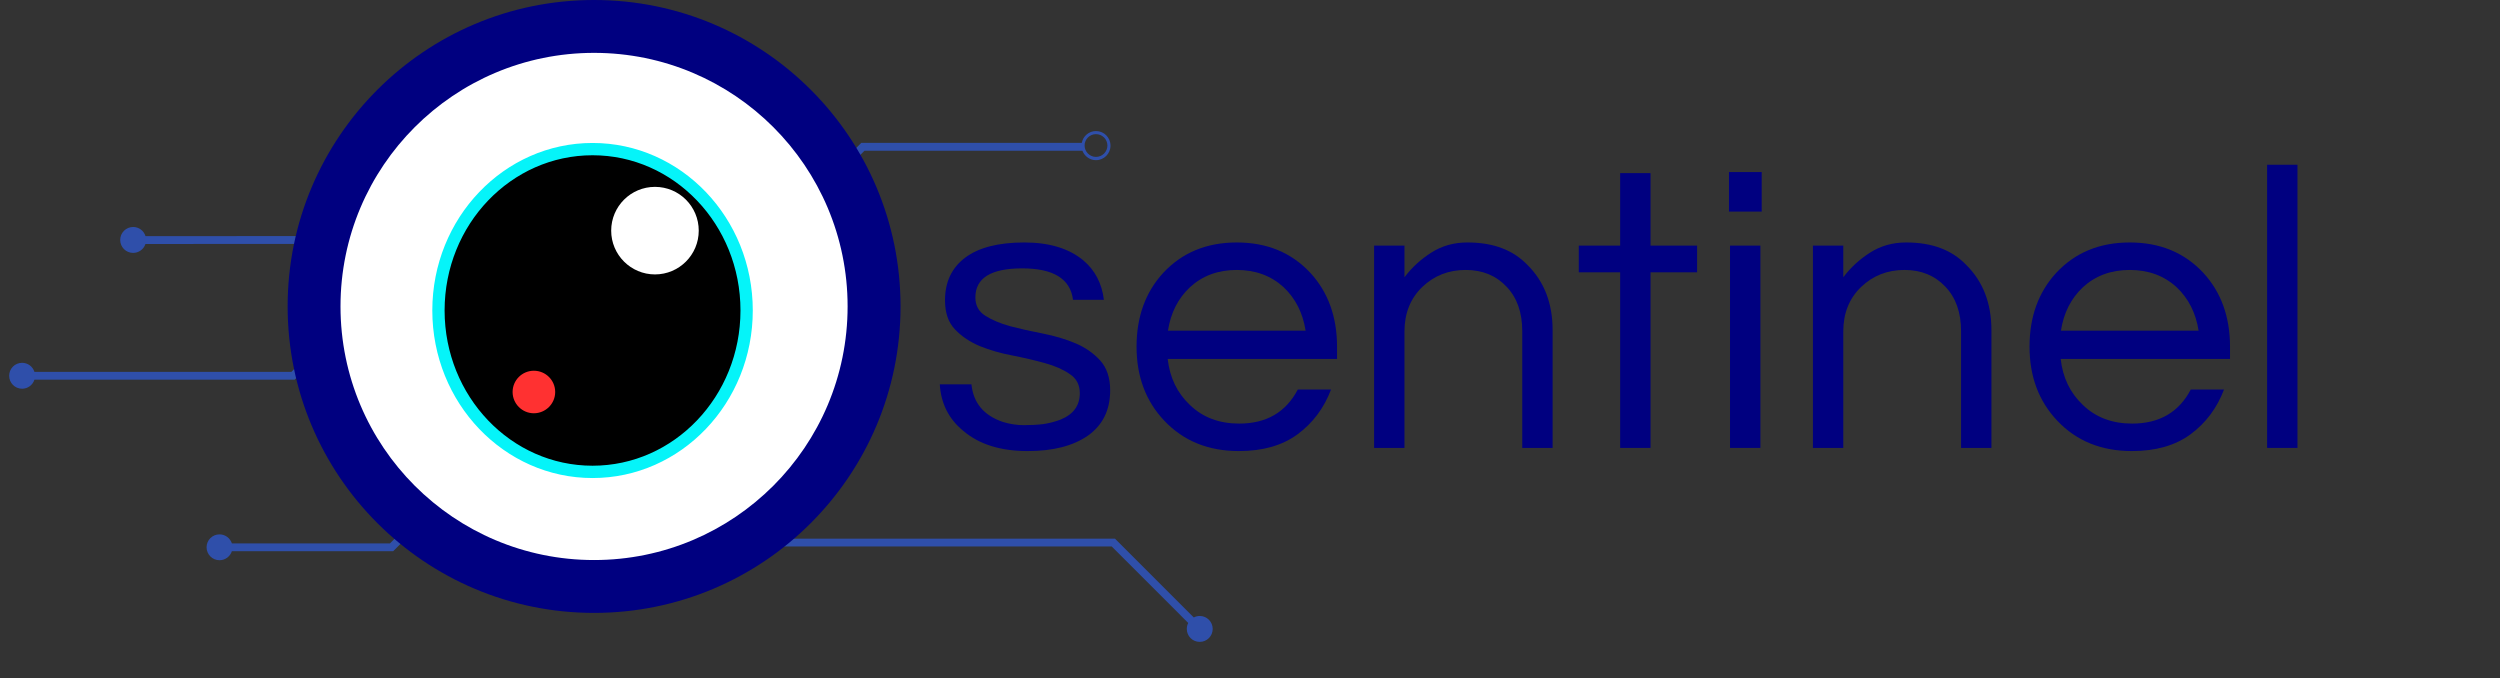 <svg xmlns="http://www.w3.org/2000/svg" xmlns:xlink="http://www.w3.org/1999/xlink" width="199" zoomAndPan="magnify" viewBox="0 0 149.25 40.5" height="54" preserveAspectRatio="xMidYMid meet" version="1.2"><rect x="0" y="0" width="149.25" height="40.5" fill="#333333" stroke="none"/><defs><clipPath id="986b900b79"><path d="M 7 5.922 L 46 5.922 L 46 16 L 7 16 Z M 7 5.922 "/></clipPath><clipPath id="be8177321b"><path d="M 0.539 18 L 36 18 L 36 24 L 0.539 24 Z M 0.539 18 "/></clipPath><clipPath id="7120e373f5"><path d="M 22 22 L 72.402 22 L 72.402 38.52 L 22 38.52 Z M 22 22 "/></clipPath><clipPath id="e454e8dd1f"><path d="M 17.172 0 L 53.762 0 L 53.762 36.59 L 17.172 36.59 Z M 17.172 0 "/></clipPath><clipPath id="3ded809002"><path d="M 35.465 0 C 25.359 0 17.172 8.191 17.172 18.293 C 17.172 28.398 25.359 36.59 35.465 36.59 C 45.57 36.59 53.762 28.398 53.762 18.293 C 53.762 8.191 45.57 0 35.465 0 Z M 35.465 0 "/></clipPath><clipPath id="12df2e09c3"><path d="M 20.328 3.156 L 50.602 3.156 L 50.602 33.434 L 20.328 33.434 Z M 20.328 3.156 "/></clipPath><clipPath id="8cc7b9dcd9"><path d="M 35.465 3.156 C 27.105 3.156 20.328 9.934 20.328 18.293 C 20.328 26.656 27.105 33.434 35.465 33.434 C 43.824 33.434 50.602 26.656 50.602 18.293 C 50.602 9.934 43.824 3.156 35.465 3.156 Z M 35.465 3.156 "/></clipPath><clipPath id="50763ca667"><path d="M 26.438 9.105 L 44.652 9.105 L 44.652 28.18 L 26.438 28.18 Z M 26.438 9.105 "/></clipPath><clipPath id="7b93a8213a"><path d="M 35.543 9.105 C 30.516 9.105 26.438 13.371 26.438 18.629 C 26.438 23.891 30.516 28.152 35.543 28.152 C 40.574 28.152 44.652 23.891 44.652 18.629 C 44.652 13.371 40.574 9.105 35.543 9.105 Z M 35.543 9.105 "/></clipPath><clipPath id="c1db9f5821"><path d="M 30.602 22.133 L 33.145 22.133 L 33.145 24.672 L 30.602 24.672 Z M 30.602 22.133 "/></clipPath><clipPath id="2ca694636d"><path d="M 31.871 22.133 C 31.172 22.133 30.602 22.699 30.602 23.402 C 30.602 24.102 31.172 24.672 31.871 24.672 C 32.574 24.672 33.145 24.102 33.145 23.402 C 33.145 22.699 32.574 22.133 31.871 22.133 Z M 31.871 22.133 "/></clipPath><clipPath id="aabaad559c"><path d="M 25.809 8.535 L 44.941 8.535 L 44.941 28.539 L 25.809 28.539 Z M 25.809 8.535 "/></clipPath><clipPath id="75506bba7e"><path d="M 35.375 8.535 C 30.094 8.535 25.809 13.012 25.809 18.535 C 25.809 24.059 30.094 28.539 35.375 28.539 C 40.66 28.539 44.941 24.059 44.941 18.535 C 44.941 13.012 40.66 8.535 35.375 8.535 Z M 35.375 8.535 "/></clipPath><clipPath id="4c27df09e6"><path d="M 36.488 11.156 L 41.715 11.156 L 41.715 16.383 L 36.488 16.383 Z M 36.488 11.156 "/></clipPath><clipPath id="bbb167e311"><path d="M 39.102 11.156 C 37.66 11.156 36.488 12.324 36.488 13.77 C 36.488 15.211 37.66 16.383 39.102 16.383 C 40.547 16.383 41.715 15.211 41.715 13.77 C 41.715 12.324 40.547 11.156 39.102 11.156 Z M 39.102 11.156 "/></clipPath></defs><g id="1fbc05abf6"><g clip-rule="nonzero" clip-path="url(#986b900b79)"><path style=" stroke:none;fill-rule:nonzero;fill:#2f4faa;fill-opacity:1;" d="M 43.496 6.934 C 43.594 7.242 43.887 7.469 44.234 7.469 C 44.66 7.469 45.008 7.125 45.008 6.695 C 45.008 6.27 44.66 5.922 44.234 5.922 C 43.887 5.922 43.594 6.152 43.496 6.461 L 31.637 6.461 L 24.008 14.09 L 8.688 14.098 C 8.59 13.781 8.297 13.551 7.949 13.551 C 7.52 13.551 7.176 13.898 7.176 14.324 C 7.176 14.754 7.52 15.098 7.949 15.098 C 8.293 15.098 8.582 14.875 8.684 14.566 L 24.199 14.559 L 31.824 6.934 Z M 43.496 6.934 "/></g><path style=" stroke:none;fill-rule:nonzero;fill:#2f4faa;fill-opacity:1;" d="M 26.688 15.719 C 26.688 16.145 27.035 16.492 27.461 16.492 C 27.809 16.492 28.102 16.266 28.199 15.953 L 37.637 15.953 L 41.383 19.699 L 51.547 19.699 C 51.648 20.062 51.984 20.328 52.379 20.328 C 52.855 20.328 53.246 19.938 53.246 19.461 C 53.246 18.984 52.855 18.594 52.379 18.594 C 51.98 18.594 51.645 18.863 51.543 19.23 L 41.574 19.23 L 37.828 15.484 L 28.195 15.484 C 28.098 15.172 27.805 14.945 27.457 14.945 C 27.035 14.945 26.688 15.289 26.688 15.719 Z M 52.375 18.777 C 52.75 18.777 53.059 19.082 53.059 19.457 C 53.059 19.832 52.754 20.137 52.375 20.137 C 52.004 20.137 51.695 19.836 51.695 19.457 C 51.695 19.086 52.004 18.777 52.375 18.777 Z M 52.375 18.777 "/><path style=" stroke:none;fill-rule:nonzero;fill:#2f4faa;fill-opacity:1;" d="M 65.43 7.824 C 65.008 7.824 64.656 8.129 64.582 8.531 L 51.418 8.531 L 48.031 11.914 L 32.691 11.914 C 32.594 11.602 32.301 11.375 31.953 11.375 C 31.527 11.375 31.18 11.723 31.18 12.148 C 31.18 12.578 31.527 12.922 31.953 12.922 C 32.301 12.922 32.594 12.695 32.691 12.383 L 48.227 12.383 L 51.609 9 L 64.621 9 C 64.746 9.328 65.062 9.562 65.43 9.562 C 65.91 9.562 66.297 9.172 66.297 8.695 C 66.297 8.211 65.91 7.824 65.43 7.824 Z M 65.43 9.367 C 65.059 9.367 64.75 9.062 64.75 8.688 C 64.75 8.312 65.055 8.008 65.43 8.008 C 65.805 8.008 66.113 8.312 66.113 8.688 C 66.113 9.062 65.805 9.367 65.43 9.367 Z M 65.43 9.367 "/><g clip-rule="nonzero" clip-path="url(#be8177321b)"><path style=" stroke:none;fill-rule:nonzero;fill:#2f4faa;fill-opacity:1;" d="M 34.797 18.109 C 34.371 18.109 34.02 18.418 33.945 18.816 L 20.777 18.816 L 17.398 22.199 L 2.055 22.199 C 1.957 21.887 1.664 21.66 1.32 21.66 C 0.891 21.66 0.547 22.004 0.547 22.434 C 0.547 22.859 0.891 23.207 1.32 23.207 C 1.664 23.207 1.957 22.98 2.055 22.668 L 17.59 22.668 L 20.973 19.285 L 33.984 19.285 C 34.109 19.613 34.426 19.844 34.797 19.844 C 35.273 19.844 35.66 19.457 35.66 18.977 C 35.66 18.496 35.273 18.109 34.797 18.109 Z M 34.797 19.652 C 34.422 19.652 34.113 19.348 34.113 18.973 C 34.113 18.598 34.418 18.293 34.797 18.293 C 35.172 18.293 35.477 18.598 35.477 18.973 C 35.473 19.348 35.168 19.652 34.797 19.652 Z M 34.797 19.652 "/></g><path style=" stroke:none;fill-rule:nonzero;fill:#2f4faa;fill-opacity:1;" d="M 13.105 33.445 C 13.449 33.445 13.742 33.219 13.844 32.906 L 23.473 32.906 L 27.219 29.16 L 37.188 29.16 C 37.289 29.527 37.625 29.797 38.023 29.797 C 38.5 29.797 38.891 29.41 38.891 28.934 C 38.891 28.453 38.5 28.066 38.023 28.066 C 37.629 28.066 37.293 28.332 37.191 28.695 L 27.027 28.695 L 23.281 32.441 L 13.844 32.441 C 13.742 32.129 13.449 31.902 13.105 31.902 C 12.676 31.902 12.332 32.246 12.332 32.676 C 12.336 33.102 12.68 33.445 13.105 33.445 Z M 37.344 28.934 C 37.344 28.559 37.648 28.25 38.023 28.25 C 38.398 28.25 38.703 28.555 38.703 28.934 C 38.703 29.305 38.398 29.613 38.023 29.613 C 37.648 29.613 37.344 29.309 37.344 28.934 Z M 37.344 28.934 "/><g clip-rule="nonzero" clip-path="url(#7120e373f5)"><path style=" stroke:none;fill-rule:nonzero;fill:#2f4faa;fill-opacity:1;" d="M 71.625 36.773 C 71.496 36.773 71.375 36.805 71.27 36.863 L 66.566 32.16 L 47 32.16 L 37.996 23.156 L 23.859 23.156 C 23.758 22.793 23.422 22.527 23.027 22.527 C 22.551 22.527 22.16 22.914 22.16 23.391 C 22.16 23.867 22.551 24.258 23.027 24.258 C 23.426 24.258 23.762 23.988 23.863 23.621 L 37.801 23.621 L 46.805 32.625 L 66.371 32.625 L 70.938 37.191 C 70.883 37.297 70.852 37.418 70.852 37.547 C 70.852 37.977 71.195 38.32 71.625 38.32 C 72.051 38.32 72.398 37.977 72.398 37.547 C 72.398 37.117 72.051 36.773 71.625 36.773 Z M 23.027 24.074 C 22.652 24.074 22.348 23.77 22.348 23.391 C 22.348 23.016 22.652 22.711 23.027 22.711 C 23.402 22.711 23.707 23.016 23.707 23.391 C 23.707 23.77 23.402 24.074 23.027 24.074 Z M 23.027 24.074 "/></g><g clip-rule="nonzero" clip-path="url(#e454e8dd1f)"><g clip-rule="nonzero" clip-path="url(#3ded809002)"><path style=" stroke:none;fill-rule:nonzero;fill:#000080;fill-opacity:1;" d="M 17.172 0 L 53.762 0 L 53.762 36.59 L 17.172 36.59 Z M 17.172 0 "/></g></g><g clip-rule="nonzero" clip-path="url(#12df2e09c3)"><g clip-rule="nonzero" clip-path="url(#8cc7b9dcd9)"><path style=" stroke:none;fill-rule:nonzero;fill:#ffffff;fill-opacity:1;" d="M 20.328 3.156 L 50.602 3.156 L 50.602 33.434 L 20.328 33.434 Z M 20.328 3.156 "/></g></g><g clip-rule="nonzero" clip-path="url(#50763ca667)"><g clip-rule="nonzero" clip-path="url(#7b93a8213a)"><path style=" stroke:none;fill-rule:nonzero;fill:#000000;fill-opacity:1;" d="M 26.438 9.105 L 44.652 9.105 L 44.652 28.18 L 26.438 28.18 Z M 26.438 9.105 "/></g></g><g clip-rule="nonzero" clip-path="url(#c1db9f5821)"><g clip-rule="nonzero" clip-path="url(#2ca694636d)"><path style=" stroke:none;fill-rule:nonzero;fill:#ff3131;fill-opacity:1;" d="M 30.602 22.133 L 33.145 22.133 L 33.145 24.672 L 30.602 24.672 Z M 30.602 22.133 "/></g></g><g style="fill:#000080;fill-opacity:1;"><g transform="translate(55.386, 26.741)"><path style="stroke:none" d="M 8.672 -8.844 C 8.516 -10.094 7.504 -10.719 5.641 -10.719 C 3.773 -10.719 2.844 -10.141 2.844 -8.984 C 2.844 -8.504 3.039 -8.141 3.438 -7.891 C 3.832 -7.641 4.328 -7.43 4.922 -7.266 C 5.523 -7.109 6.176 -6.961 6.875 -6.828 C 7.57 -6.691 8.219 -6.5 8.812 -6.25 C 9.406 -6 9.898 -5.656 10.297 -5.219 C 10.691 -4.781 10.891 -4.188 10.891 -3.438 C 10.891 -2.258 10.445 -1.359 9.562 -0.734 C 8.676 -0.117 7.477 0.188 5.969 0.188 C 4.352 0.188 3.07 -0.211 2.125 -1.016 C 1.258 -1.723 0.789 -2.648 0.719 -3.797 L 2.609 -3.797 C 2.723 -2.68 3.352 -1.93 4.5 -1.547 C 4.914 -1.422 5.328 -1.359 5.734 -1.359 C 6.148 -1.359 6.535 -1.379 6.891 -1.422 C 7.242 -1.473 7.586 -1.562 7.922 -1.688 C 8.691 -2 9.078 -2.523 9.078 -3.266 C 9.078 -3.766 8.879 -4.145 8.484 -4.406 C 8.098 -4.676 7.602 -4.895 7 -5.062 C 6.406 -5.227 5.758 -5.379 5.062 -5.516 C 4.363 -5.648 3.711 -5.836 3.109 -6.078 C 2.516 -6.328 2.02 -6.66 1.625 -7.078 C 1.227 -7.492 1.031 -8.07 1.031 -8.812 C 1.031 -9.906 1.43 -10.754 2.234 -11.359 C 3.035 -11.961 4.211 -12.266 5.766 -12.266 C 7.254 -12.266 8.426 -11.91 9.281 -11.203 C 9.988 -10.609 10.398 -9.82 10.516 -8.844 Z M 8.672 -8.844 "/></g></g><g style="fill:#000080;fill-opacity:1;"><g transform="translate(67.024, 26.741)"><path style="stroke:none" d="M 6.953 -1.453 C 8.578 -1.453 9.742 -2.129 10.453 -3.484 L 12.438 -3.484 C 12.02 -2.379 11.352 -1.488 10.438 -0.812 C 9.531 -0.145 8.363 0.188 6.938 0.188 C 5.113 0.188 3.629 -0.414 2.484 -1.625 C 1.379 -2.789 0.828 -4.266 0.828 -6.047 C 0.828 -7.828 1.359 -9.297 2.422 -10.453 C 3.547 -11.66 5.008 -12.266 6.812 -12.266 C 8.613 -12.266 10.078 -11.66 11.203 -10.453 C 12.266 -9.297 12.797 -7.828 12.797 -6.047 L 12.797 -5.312 L 2.688 -5.312 C 2.812 -4.195 3.254 -3.281 4.016 -2.562 C 4.785 -1.82 5.766 -1.453 6.953 -1.453 Z M 6.812 -10.625 C 5.695 -10.625 4.766 -10.281 4.016 -9.594 C 3.305 -8.926 2.867 -8.062 2.703 -7 L 10.922 -7 C 10.754 -8.062 10.316 -8.926 9.609 -9.594 C 8.859 -10.281 7.926 -10.625 6.812 -10.625 Z M 6.812 -10.625 "/></g></g><g style="fill:#000080;fill-opacity:1;"><g transform="translate(80.472, 26.741)"><path style="stroke:none" d="M 3.375 -12.078 L 3.375 -10.188 C 3.812 -10.77 4.344 -11.258 4.969 -11.656 C 5.602 -12.062 6.32 -12.266 7.125 -12.266 C 7.926 -12.266 8.617 -12.148 9.203 -11.922 C 9.785 -11.703 10.289 -11.367 10.719 -10.922 C 11.719 -9.93 12.219 -8.633 12.219 -7.031 L 12.219 0 L 10.406 0 L 10.406 -6.984 C 10.406 -8.086 10.094 -8.969 9.469 -9.625 C 8.844 -10.289 8.031 -10.625 7.031 -10.625 C 6.008 -10.625 5.145 -10.285 4.438 -9.609 C 3.727 -8.922 3.375 -8.035 3.375 -6.953 L 3.375 0 L 1.562 0 L 1.562 -12.078 Z M 3.375 -12.078 "/></g></g><g style="fill:#000080;fill-opacity:1;"><g transform="translate(93.848, 26.741)"><path style="stroke:none" d="M 2.875 0 L 2.875 -10.484 L 0.406 -10.484 L 0.406 -12.078 L 2.875 -12.078 L 2.875 -16.406 L 4.688 -16.406 L 4.688 -12.078 L 7.469 -12.078 L 7.469 -10.484 L 4.688 -10.484 L 4.688 0 Z M 2.875 0 "/></g></g><g style="fill:#000080;fill-opacity:1;"><g transform="translate(101.72, 26.741)"><path style="stroke:none" d="M 1.562 -12.078 L 3.375 -12.078 L 3.375 0 L 1.562 0 Z M 3.453 -16.469 L 3.453 -14.109 L 1.5 -14.109 L 1.5 -16.469 Z M 3.453 -16.469 "/></g></g><g style="fill:#000080;fill-opacity:1;"><g transform="translate(106.669, 26.741)"><path style="stroke:none" d="M 3.375 -12.078 L 3.375 -10.188 C 3.812 -10.77 4.344 -11.258 4.969 -11.656 C 5.602 -12.062 6.32 -12.266 7.125 -12.266 C 7.926 -12.266 8.617 -12.148 9.203 -11.922 C 9.785 -11.703 10.289 -11.367 10.719 -10.922 C 11.719 -9.93 12.219 -8.633 12.219 -7.031 L 12.219 0 L 10.406 0 L 10.406 -6.984 C 10.406 -8.086 10.094 -8.969 9.469 -9.625 C 8.844 -10.289 8.031 -10.625 7.031 -10.625 C 6.008 -10.625 5.145 -10.285 4.438 -9.609 C 3.727 -8.922 3.375 -8.035 3.375 -6.953 L 3.375 0 L 1.562 0 L 1.562 -12.078 Z M 3.375 -12.078 "/></g></g><g style="fill:#000080;fill-opacity:1;"><g transform="translate(120.335, 26.741)"><path style="stroke:none" d="M 6.953 -1.453 C 8.578 -1.453 9.742 -2.129 10.453 -3.484 L 12.438 -3.484 C 12.02 -2.379 11.352 -1.488 10.438 -0.812 C 9.531 -0.145 8.363 0.188 6.938 0.188 C 5.113 0.188 3.629 -0.414 2.484 -1.625 C 1.379 -2.789 0.828 -4.266 0.828 -6.047 C 0.828 -7.828 1.359 -9.297 2.422 -10.453 C 3.547 -11.66 5.008 -12.266 6.812 -12.266 C 8.613 -12.266 10.078 -11.66 11.203 -10.453 C 12.266 -9.297 12.797 -7.828 12.797 -6.047 L 12.797 -5.312 L 2.688 -5.312 C 2.812 -4.195 3.254 -3.281 4.016 -2.562 C 4.785 -1.82 5.766 -1.453 6.953 -1.453 Z M 6.812 -10.625 C 5.695 -10.625 4.766 -10.281 4.016 -9.594 C 3.305 -8.926 2.867 -8.062 2.703 -7 L 10.922 -7 C 10.754 -8.062 10.316 -8.926 9.609 -9.594 C 8.859 -10.281 7.926 -10.625 6.812 -10.625 Z M 6.812 -10.625 "/></g></g><g style="fill:#000080;fill-opacity:1;"><g transform="translate(133.784, 26.741)"><path style="stroke:none" d="M 3.375 0 L 1.562 0 L 1.562 -16.906 L 3.375 -16.906 Z M 3.375 0 "/></g></g><g clip-rule="nonzero" clip-path="url(#aabaad559c)"><g clip-rule="nonzero" clip-path="url(#75506bba7e)"><path style="fill:none;stroke-width:2;stroke-linecap:butt;stroke-linejoin:miter;stroke:#05f4f9;stroke-opacity:1;stroke-miterlimit:4;" d="M 13.031 -0 C 5.836 -0 -0.002 6.098 -0.002 13.623 C -0.002 21.147 5.836 27.251 13.031 27.251 C 20.231 27.251 26.063 21.147 26.063 13.623 C 26.063 6.098 20.231 -0 13.031 -0 Z M 13.031 -0 " transform="matrix(0.734,0,0,0.734,25.81,8.535)"/></g></g><g clip-rule="nonzero" clip-path="url(#4c27df09e6)"><g clip-rule="nonzero" clip-path="url(#bbb167e311)"><path style=" stroke:none;fill-rule:nonzero;fill:#ffffff;fill-opacity:1;" d="M 36.488 11.156 L 41.715 11.156 L 41.715 16.383 L 36.488 16.383 Z M 36.488 11.156 "/></g></g></g></svg>